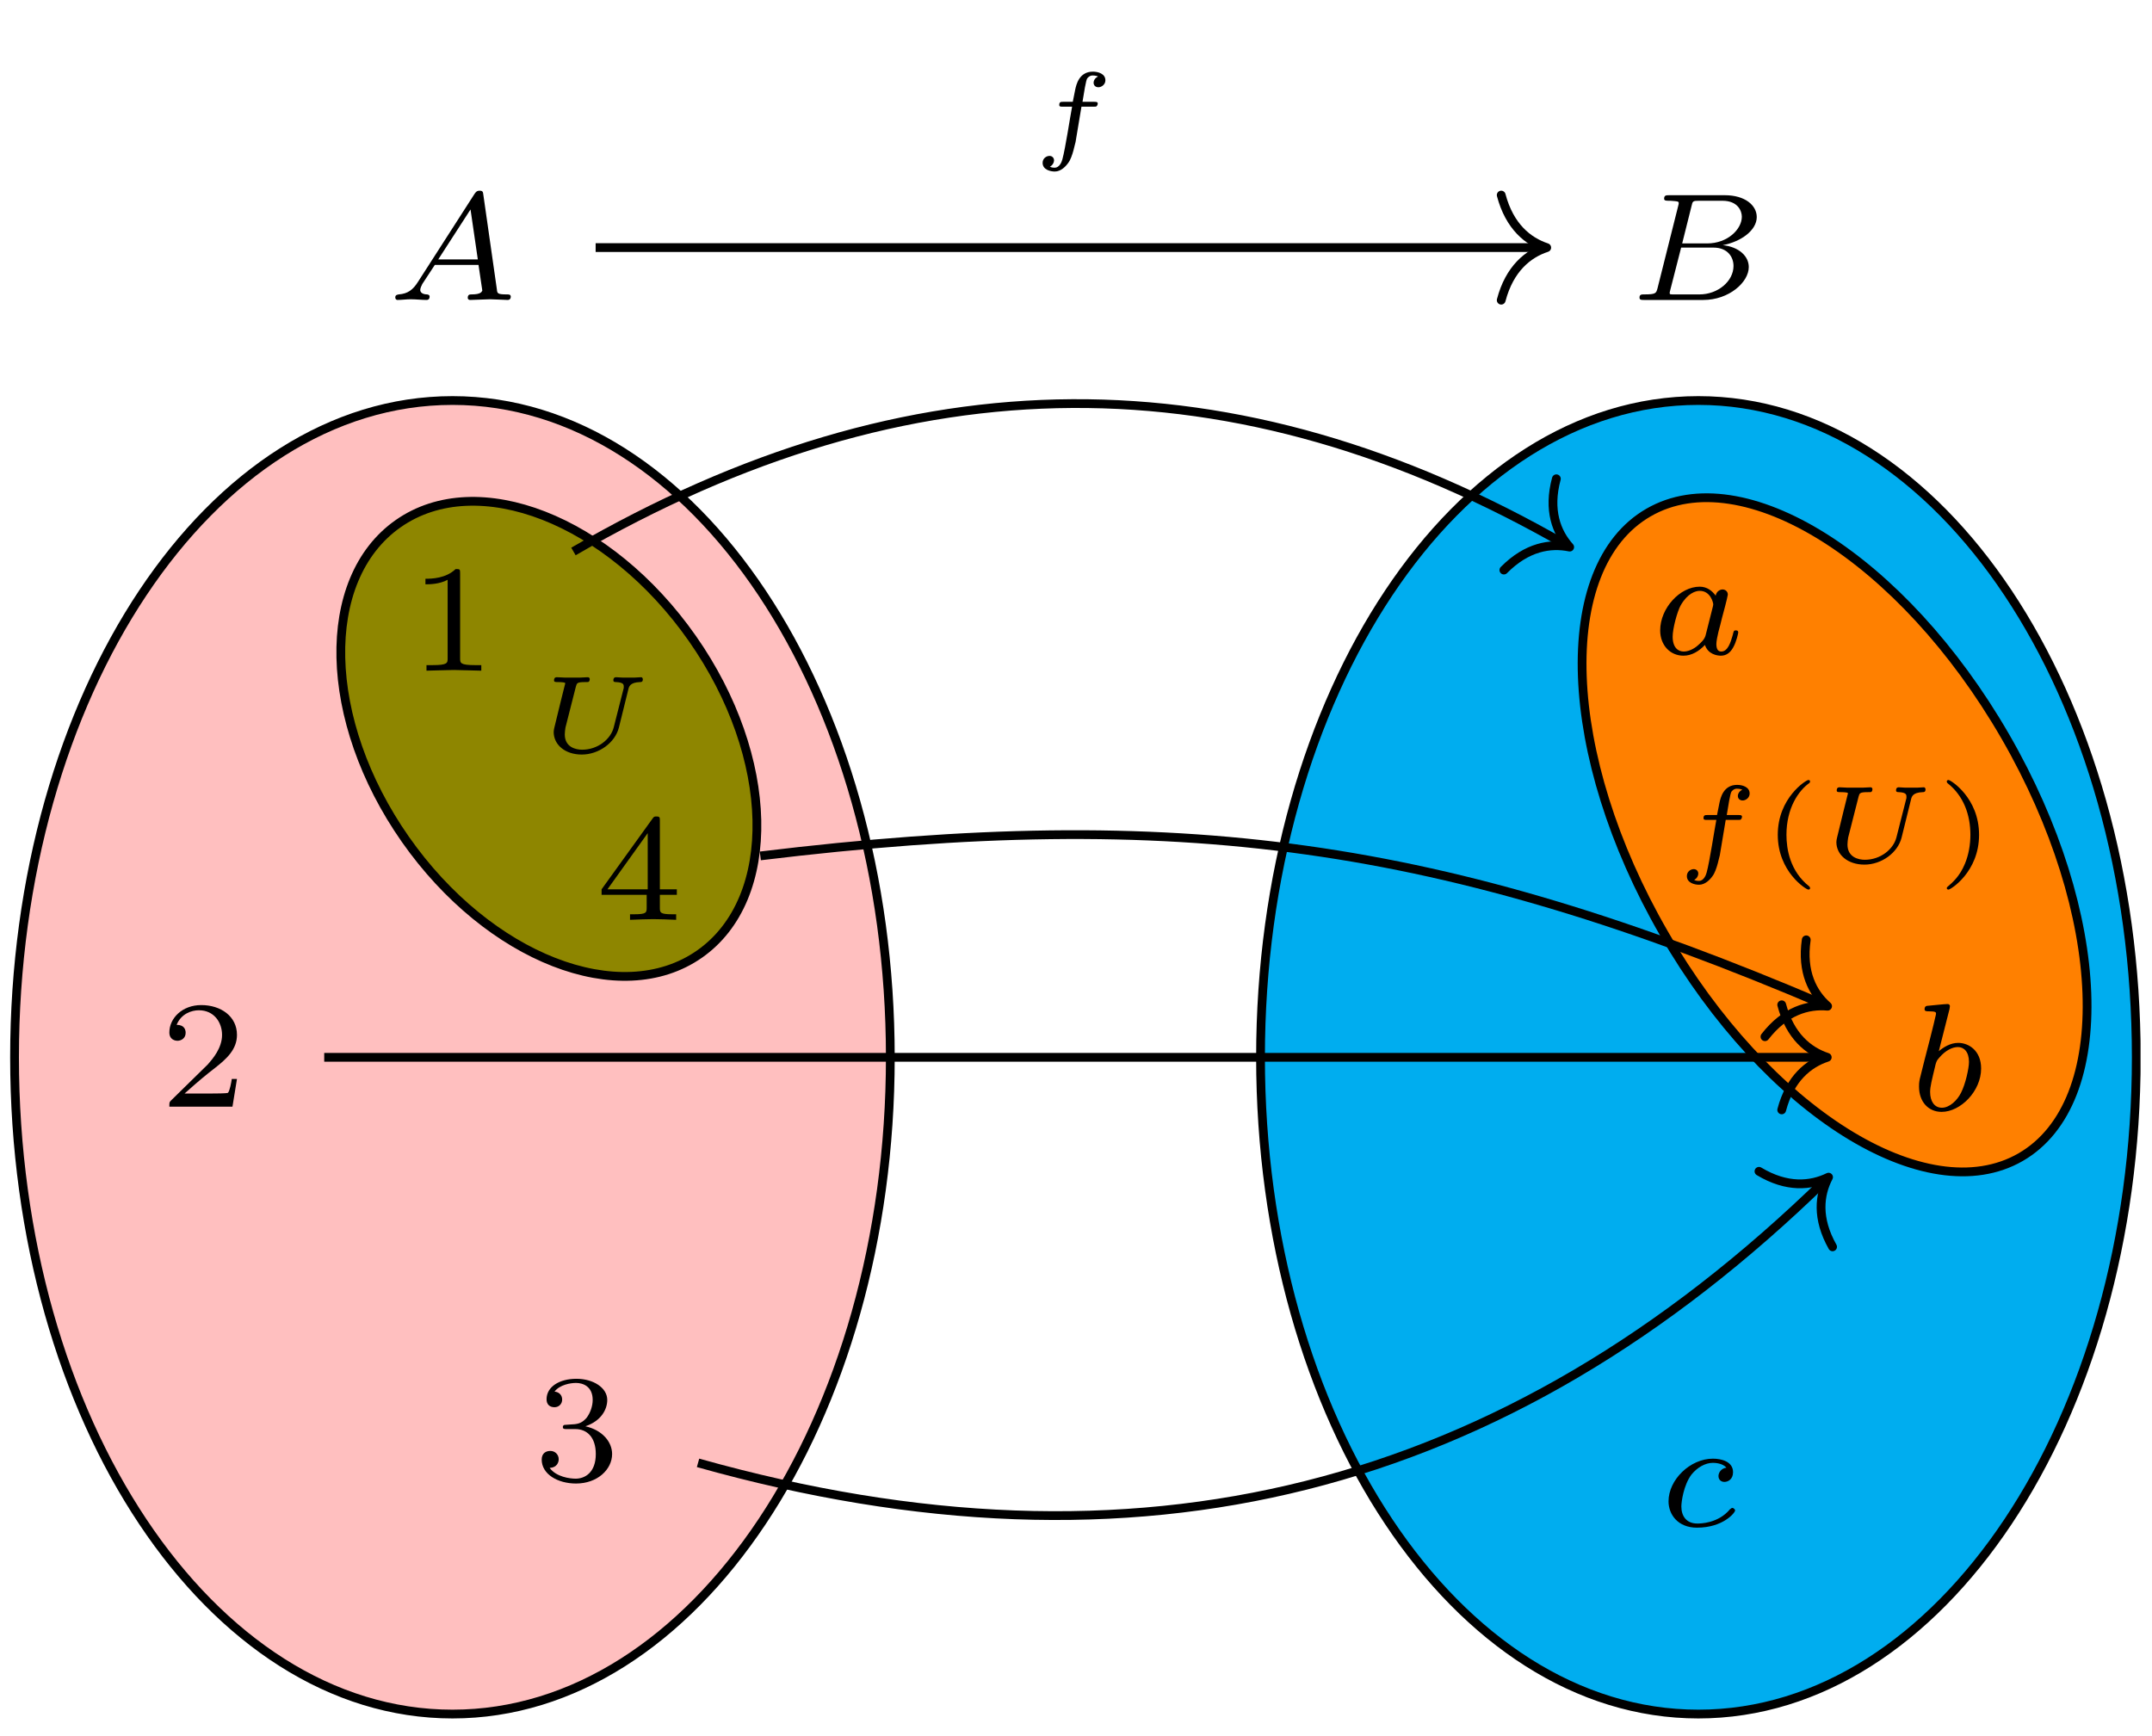 <?xml version="1.0" encoding="UTF-8"?>
<svg xmlns="http://www.w3.org/2000/svg" xmlns:xlink="http://www.w3.org/1999/xlink" width="96.942pt" height="78.206pt" viewBox="0 0 96.942 78.206" version="1.2">
<defs>
<g>
<symbol overflow="visible" id="glyph0-0">
<path style="stroke:none;" d=""/>
</symbol>
<symbol overflow="visible" id="glyph0-1">
<path style="stroke:none;" d="M 2.344 -1.906 L 2.906 -1.906 C 3 -1.906 3.016 -1.906 3.031 -1.938 C 3.062 -1.953 3.078 -2.016 3.078 -2.047 C 3.078 -2.125 3 -2.125 2.922 -2.125 L 2.391 -2.125 C 2.453 -2.5 2.547 -3.125 2.609 -3.188 C 2.688 -3.281 2.766 -3.312 2.844 -3.312 C 2.875 -3.312 2.984 -3.312 3.094 -3.266 C 2.891 -3.172 2.891 -3 2.891 -2.984 C 2.891 -2.859 2.984 -2.781 3.109 -2.781 C 3.234 -2.781 3.422 -2.891 3.422 -3.094 C 3.422 -3.391 3.094 -3.484 2.859 -3.484 C 2.234 -3.484 2.109 -2.891 2.062 -2.672 C 2.016 -2.453 2.047 -2.594 1.953 -2.125 L 1.516 -2.125 C 1.422 -2.125 1.344 -2.125 1.344 -1.984 C 1.344 -1.906 1.406 -1.906 1.5 -1.906 L 1.922 -1.906 C 1.828 -1.422 1.625 -0.047 1.484 0.469 C 1.453 0.594 1.344 0.844 1.141 0.844 C 1.109 0.844 1 0.844 0.922 0.797 C 1.047 0.734 1.109 0.609 1.109 0.516 C 1.109 0.391 1.016 0.312 0.906 0.312 C 0.766 0.312 0.594 0.422 0.594 0.625 C 0.594 0.938 0.953 1.016 1.141 1.016 C 1.422 1.016 1.641 0.781 1.75 0.625 C 1.953 0.359 2.062 -0.297 2.078 -0.312 Z M 2.344 -1.906 "/>
</symbol>
<symbol overflow="visible" id="glyph0-2">
<path style="stroke:none;" d="M 4.062 -2.812 C 4.094 -2.953 4.141 -3.141 4.594 -3.156 C 4.641 -3.156 4.719 -3.156 4.719 -3.281 C 4.719 -3.312 4.703 -3.375 4.641 -3.375 C 4.547 -3.375 4.453 -3.359 4.359 -3.359 C 4.266 -3.359 4.172 -3.359 4.078 -3.359 C 3.984 -3.359 3.891 -3.359 3.797 -3.359 C 3.703 -3.359 3.594 -3.375 3.516 -3.375 C 3.484 -3.375 3.391 -3.375 3.391 -3.234 C 3.391 -3.156 3.469 -3.156 3.516 -3.156 C 3.844 -3.141 3.859 -3.047 3.859 -2.953 C 3.859 -2.938 3.859 -2.906 3.859 -2.891 L 3.406 -1.109 C 3.266 -0.578 2.688 -0.109 1.984 -0.109 C 1.703 -0.109 1.203 -0.219 1.203 -0.797 C 1.203 -0.906 1.219 -1 1.234 -1.109 L 1.703 -2.953 C 1.75 -3.109 1.75 -3.156 2.125 -3.156 C 2.25 -3.156 2.266 -3.156 2.281 -3.172 C 2.312 -3.188 2.328 -3.25 2.328 -3.281 C 2.328 -3.297 2.328 -3.375 2.234 -3.375 C 2.141 -3.375 2.016 -3.359 1.906 -3.359 C 1.797 -3.359 1.672 -3.359 1.547 -3.359 C 1.422 -3.359 1.312 -3.359 1.188 -3.359 C 1.078 -3.359 0.953 -3.375 0.844 -3.375 C 0.812 -3.375 0.719 -3.375 0.719 -3.234 C 0.719 -3.156 0.781 -3.156 0.906 -3.156 C 0.953 -3.156 1.109 -3.156 1.219 -3.125 C 1.219 -3.062 1.219 -3.047 1.203 -3.016 C 1.188 -2.969 1.062 -2.438 1.031 -2.328 C 0.938 -1.922 0.828 -1.516 0.734 -1.109 C 0.719 -1.047 0.703 -0.969 0.703 -0.906 C 0.703 -0.344 1.203 0.109 1.969 0.109 C 2.734 0.109 3.469 -0.422 3.641 -1.109 Z M 4.062 -2.812 "/>
</symbol>
<symbol overflow="visible" id="glyph1-0">
<path style="stroke:none;" d=""/>
</symbol>
<symbol overflow="visible" id="glyph1-1">
<path style="stroke:none;" d="M 2.172 -3.578 C 2.172 -3.594 2.188 -3.609 2.188 -3.641 C 2.188 -3.656 2.188 -3.703 2.109 -3.703 C 2.016 -3.703 0.734 -2.906 0.734 -1.234 C 0.734 0.438 2.016 1.234 2.109 1.234 C 2.188 1.234 2.188 1.188 2.188 1.172 C 2.188 1.125 2.172 1.109 2.156 1.094 C 1.281 0.406 1.125 -0.594 1.125 -1.234 C 1.125 -2.438 1.672 -3.234 2.172 -3.578 Z M 2.172 -3.578 "/>
</symbol>
<symbol overflow="visible" id="glyph1-2">
<path style="stroke:none;" d="M 1.938 -1.234 C 1.938 -2.906 0.656 -3.703 0.562 -3.703 C 0.484 -3.703 0.484 -3.641 0.484 -3.641 C 0.484 -3.625 0.484 -3.594 0.516 -3.562 C 1.25 -2.984 1.547 -2.125 1.547 -1.234 C 1.547 -0.797 1.469 -0.328 1.297 0.078 C 1.062 0.641 0.75 0.906 0.516 1.109 C 0.5 1.125 0.484 1.141 0.484 1.172 C 0.484 1.172 0.484 1.234 0.562 1.234 C 0.656 1.234 1.938 0.438 1.938 -1.234 Z M 1.938 -1.234 "/>
</symbol>
<symbol overflow="visible" id="glyph2-0">
<path style="stroke:none;" d=""/>
</symbol>
<symbol overflow="visible" id="glyph2-1">
<path style="stroke:none;" d="M 1.422 -0.828 C 1.188 -0.453 0.953 -0.281 0.547 -0.25 C 0.484 -0.234 0.391 -0.234 0.391 -0.109 C 0.391 -0.031 0.453 0 0.484 0 C 0.672 0 0.891 -0.031 1.078 -0.031 C 1.312 -0.031 1.594 0 1.797 0 C 1.828 0 1.938 0 1.938 -0.156 C 1.938 -0.234 1.844 -0.25 1.812 -0.25 C 1.766 -0.25 1.516 -0.266 1.516 -0.453 C 1.516 -0.531 1.578 -0.656 1.609 -0.719 L 2.172 -1.578 L 4.141 -1.578 L 4.312 -0.422 C 4.281 -0.359 4.234 -0.25 3.828 -0.25 C 3.75 -0.25 3.656 -0.25 3.656 -0.094 C 3.656 -0.062 3.672 0 3.766 0 C 3.969 0 4.453 -0.031 4.656 -0.031 C 4.781 -0.031 4.938 -0.016 5.062 -0.016 C 5.188 -0.016 5.328 0 5.453 0 C 5.547 0 5.594 -0.062 5.594 -0.141 C 5.594 -0.25 5.516 -0.25 5.406 -0.25 C 5 -0.25 4.984 -0.297 4.969 -0.469 L 4.359 -4.734 C 4.344 -4.875 4.328 -4.922 4.188 -4.922 C 4.062 -4.922 4.016 -4.859 3.953 -4.766 Z M 2.328 -1.828 L 3.781 -4.078 L 4.109 -1.828 Z M 2.328 -1.828 "/>
</symbol>
<symbol overflow="visible" id="glyph2-2">
<path style="stroke:none;" d="M 1.312 -0.531 C 1.25 -0.297 1.234 -0.25 0.703 -0.25 C 0.594 -0.25 0.5 -0.25 0.5 -0.109 C 0.5 0 0.578 0 0.703 0 L 3.375 0 C 4.531 0 5.422 -0.797 5.422 -1.484 C 5.422 -1.969 4.984 -2.391 4.25 -2.469 C 5.078 -2.625 5.781 -3.141 5.781 -3.734 C 5.781 -4.266 5.25 -4.719 4.344 -4.719 L 1.844 -4.719 C 1.703 -4.719 1.609 -4.719 1.609 -4.562 C 1.609 -4.469 1.703 -4.469 1.844 -4.469 C 1.844 -4.469 1.969 -4.469 2.094 -4.453 C 2.25 -4.438 2.266 -4.422 2.266 -4.359 C 2.266 -4.344 2.266 -4.312 2.234 -4.203 Z M 2.422 -2.547 L 2.844 -4.234 C 2.891 -4.453 2.906 -4.469 3.188 -4.469 L 4.234 -4.469 C 4.938 -4.469 5.109 -4 5.109 -3.75 C 5.109 -3.188 4.469 -2.547 3.547 -2.547 Z M 2.078 -0.25 C 1.875 -0.25 1.859 -0.25 1.859 -0.312 C 1.859 -0.328 1.859 -0.359 1.891 -0.469 L 2.375 -2.359 L 3.828 -2.359 C 4.484 -2.359 4.734 -1.922 4.734 -1.531 C 4.734 -0.844 4.031 -0.25 3.203 -0.25 Z M 2.078 -0.25 "/>
</symbol>
<symbol overflow="visible" id="glyph2-3">
<path style="stroke:none;" d="M 2.922 -2.641 C 2.766 -2.859 2.531 -3.047 2.203 -3.047 C 1.312 -3.047 0.422 -2.078 0.422 -1.078 C 0.422 -0.406 0.875 0.062 1.469 0.062 C 1.844 0.062 2.172 -0.141 2.438 -0.422 C 2.578 0 2.984 0.062 3.156 0.062 C 3.406 0.062 3.578 -0.078 3.703 -0.297 C 3.859 -0.562 3.938 -0.953 3.938 -0.984 C 3.938 -1.078 3.859 -1.078 3.828 -1.078 C 3.734 -1.078 3.734 -1.047 3.688 -0.859 C 3.594 -0.531 3.469 -0.125 3.172 -0.125 C 3 -0.125 2.953 -0.281 2.953 -0.469 C 2.953 -0.578 3 -0.828 3.047 -1.016 C 3.094 -1.188 3.172 -1.484 3.203 -1.625 L 3.344 -2.156 C 3.391 -2.328 3.469 -2.656 3.469 -2.688 C 3.469 -2.844 3.344 -2.922 3.234 -2.922 C 3.109 -2.922 2.953 -2.828 2.922 -2.641 Z M 2.469 -0.859 C 2.422 -0.672 2.266 -0.531 2.125 -0.406 C 2.062 -0.344 1.781 -0.125 1.484 -0.125 C 1.234 -0.125 0.984 -0.297 0.984 -0.797 C 0.984 -1.156 1.188 -1.922 1.344 -2.203 C 1.656 -2.75 2.016 -2.859 2.203 -2.859 C 2.688 -2.859 2.812 -2.328 2.812 -2.25 C 2.812 -2.219 2.797 -2.172 2.797 -2.156 Z M 2.469 -0.859 "/>
</symbol>
<symbol overflow="visible" id="glyph2-4">
<path style="stroke:none;" d="M 1.828 -4.578 C 1.828 -4.594 1.844 -4.688 1.844 -4.703 C 1.844 -4.734 1.828 -4.797 1.734 -4.797 C 1.609 -4.797 1.031 -4.734 0.859 -4.719 C 0.797 -4.719 0.703 -4.703 0.703 -4.562 C 0.703 -4.469 0.797 -4.469 0.891 -4.469 C 1.219 -4.469 1.219 -4.422 1.219 -4.359 C 1.219 -4.312 1.141 -4.047 1.109 -3.875 L 0.953 -3.25 C 0.891 -3.016 0.5 -1.5 0.484 -1.406 C 0.453 -1.25 0.453 -1.156 0.453 -1.078 C 0.453 -0.375 0.891 0.062 1.469 0.062 C 2.328 0.062 3.25 -0.875 3.25 -1.891 C 3.25 -2.703 2.688 -3.047 2.219 -3.047 C 1.859 -3.047 1.547 -2.844 1.344 -2.672 Z M 1.484 -0.125 C 1.141 -0.125 0.953 -0.422 0.953 -0.828 C 0.953 -1.078 1.016 -1.312 1.203 -2.094 C 1.25 -2.234 1.25 -2.25 1.375 -2.391 C 1.641 -2.703 1.953 -2.859 2.203 -2.859 C 2.469 -2.859 2.703 -2.656 2.703 -2.188 C 2.703 -1.906 2.547 -1.188 2.344 -0.797 C 2.172 -0.453 1.828 -0.125 1.484 -0.125 Z M 1.484 -0.125 "/>
</symbol>
<symbol overflow="visible" id="glyph2-5">
<path style="stroke:none;" d="M 3.031 -2.641 C 2.781 -2.609 2.672 -2.406 2.672 -2.266 C 2.672 -2.078 2.812 -2 2.938 -2 C 3.094 -2 3.328 -2.109 3.328 -2.438 C 3.328 -2.922 2.797 -3.047 2.422 -3.047 C 1.391 -3.047 0.422 -2.094 0.422 -1.125 C 0.422 -0.531 0.844 0.062 1.703 0.062 C 2.875 0.062 3.422 -0.609 3.422 -0.719 C 3.422 -0.75 3.359 -0.828 3.297 -0.828 C 3.266 -0.828 3.25 -0.812 3.188 -0.766 C 2.656 -0.125 1.844 -0.125 1.719 -0.125 C 1.219 -0.125 1 -0.469 1 -0.891 C 1 -1.094 1.094 -1.844 1.453 -2.328 C 1.719 -2.656 2.078 -2.859 2.422 -2.859 C 2.516 -2.859 2.859 -2.844 3.031 -2.641 Z M 3.031 -2.641 "/>
</symbol>
<symbol overflow="visible" id="glyph3-0">
<path style="stroke:none;" d=""/>
</symbol>
<symbol overflow="visible" id="glyph3-1">
<path style="stroke:none;" d="M 2.312 -4.391 C 2.312 -4.578 2.297 -4.578 2.109 -4.578 C 1.672 -4.156 1.031 -4.141 0.75 -4.141 L 0.75 -3.891 C 0.922 -3.891 1.375 -3.891 1.75 -4.094 L 1.75 -0.562 C 1.75 -0.344 1.75 -0.25 1.062 -0.25 L 0.797 -0.25 L 0.797 0 C 0.922 0 1.781 -0.031 2.031 -0.031 C 2.25 -0.031 3.109 0 3.266 0 L 3.266 -0.25 L 3 -0.25 C 2.312 -0.25 2.312 -0.344 2.312 -0.562 Z M 2.312 -4.391 "/>
</symbol>
<symbol overflow="visible" id="glyph3-2">
<path style="stroke:none;" d="M 3.656 -1.125 L 3.656 -1.375 L 2.891 -1.375 L 2.891 -4.469 C 2.891 -4.609 2.891 -4.656 2.734 -4.656 C 2.656 -4.656 2.625 -4.656 2.562 -4.562 L 0.266 -1.375 L 0.266 -1.125 L 2.297 -1.125 L 2.297 -0.562 C 2.297 -0.328 2.297 -0.25 1.734 -0.25 L 1.547 -0.25 L 1.547 0 C 1.906 -0.016 2.344 -0.031 2.594 -0.031 C 2.844 -0.031 3.281 -0.016 3.625 0 L 3.625 -0.25 L 3.453 -0.25 C 2.891 -0.25 2.891 -0.328 2.891 -0.562 L 2.891 -1.125 Z M 2.344 -3.906 L 2.344 -1.375 L 0.531 -1.375 Z M 2.344 -3.906 "/>
</symbol>
<symbol overflow="visible" id="glyph3-3">
<path style="stroke:none;" d="M 3.484 -1.25 L 3.25 -1.25 C 3.234 -1.109 3.156 -0.703 3.078 -0.625 C 3.016 -0.594 2.484 -0.594 2.391 -0.594 L 1.125 -0.594 C 1.844 -1.234 2.078 -1.422 2.5 -1.75 C 3.016 -2.156 3.484 -2.578 3.484 -3.234 C 3.484 -4.078 2.75 -4.578 1.875 -4.578 C 1.016 -4.578 0.438 -3.984 0.438 -3.344 C 0.438 -3 0.734 -2.969 0.797 -2.969 C 0.969 -2.969 1.172 -3.078 1.172 -3.328 C 1.172 -3.453 1.125 -3.688 0.766 -3.688 C 0.969 -4.188 1.438 -4.344 1.766 -4.344 C 2.453 -4.344 2.812 -3.797 2.812 -3.234 C 2.812 -2.641 2.391 -2.156 2.172 -1.906 L 0.5 -0.266 C 0.438 -0.203 0.438 -0.188 0.438 0 L 3.281 0 Z M 3.484 -1.25 "/>
</symbol>
<symbol overflow="visible" id="glyph3-4">
<path style="stroke:none;" d="M 1.891 -2.312 C 2.422 -2.312 2.812 -1.938 2.812 -1.188 C 2.812 -0.344 2.312 -0.078 1.906 -0.078 C 1.641 -0.078 1.031 -0.156 0.734 -0.562 C 1.062 -0.578 1.141 -0.812 1.141 -0.953 C 1.141 -1.172 0.969 -1.328 0.766 -1.328 C 0.562 -1.328 0.375 -1.219 0.375 -0.938 C 0.375 -0.281 1.094 0.141 1.922 0.141 C 2.891 0.141 3.547 -0.5 3.547 -1.188 C 3.547 -1.734 3.109 -2.266 2.344 -2.438 C 3.078 -2.688 3.328 -3.219 3.328 -3.625 C 3.328 -4.172 2.703 -4.578 1.938 -4.578 C 1.172 -4.578 0.594 -4.219 0.594 -3.656 C 0.594 -3.422 0.734 -3.297 0.953 -3.297 C 1.156 -3.297 1.297 -3.453 1.297 -3.641 C 1.297 -3.844 1.156 -3.984 0.953 -4 C 1.188 -4.312 1.672 -4.391 1.922 -4.391 C 2.234 -4.391 2.672 -4.234 2.672 -3.625 C 2.672 -3.344 2.562 -3.031 2.391 -2.812 C 2.156 -2.547 1.969 -2.531 1.625 -2.516 C 1.453 -2.5 1.438 -2.5 1.406 -2.5 C 1.391 -2.5 1.328 -2.484 1.328 -2.406 C 1.328 -2.312 1.391 -2.312 1.516 -2.312 Z M 1.891 -2.312 "/>
</symbol>
</g>
<clipPath id="clip1">
  <path d="M 0.457 18 L 41 18 L 41 77.422 L 0.457 77.422 Z M 0.457 18 "/>
</clipPath>
<clipPath id="clip2">
  <path d="M 0.457 12 L 46 12 L 46 77.422 L 0.457 77.422 Z M 0.457 12 "/>
</clipPath>
<clipPath id="clip3">
  <path d="M 56 18 L 96.426 18 L 96.426 77.422 L 56 77.422 Z M 56 18 "/>
</clipPath>
<clipPath id="clip4">
  <path d="M 51 12 L 96.426 12 L 96.426 77.422 L 51 77.422 Z M 51 12 "/>
</clipPath>
<clipPath id="clip5">
  <path d="M 65 16 L 96.426 16 L 96.426 59 L 65 59 Z M 65 16 "/>
</clipPath>
</defs>
<g id="surface1">
<g clip-path="url(#clip1)" clip-rule="nonzero">
<path style=" stroke:none;fill-rule:nonzero;fill:rgb(100%,75%,75%);fill-opacity:1;" d="M 40.105 47.637 C 40.105 31.293 31.273 18.047 20.383 18.047 C 9.488 18.047 0.656 31.293 0.656 47.637 C 0.656 63.977 9.488 77.223 20.383 77.223 C 31.273 77.223 40.105 63.977 40.105 47.637 Z M 40.105 47.637 "/>
</g>
<g clip-path="url(#clip2)" clip-rule="nonzero">
<path style="fill:none;stroke-width:0.399;stroke-linecap:butt;stroke-linejoin:miter;stroke:rgb(0%,0%,0%);stroke-opacity:1;stroke-miterlimit:10;" d="M 19.925 -0.001 C 19.925 16.508 11.003 29.889 0.002 29.889 C -11.003 29.889 -19.925 16.508 -19.925 -0.001 C -19.925 -16.507 -11.003 -29.888 0.002 -29.888 C 11.003 -29.888 19.925 -16.507 19.925 -0.001 Z M 19.925 -0.001 " transform="matrix(0.99,0,0,-0.99,20.381,47.635)"/>
</g>
<g clip-path="url(#clip3)" clip-rule="nonzero">
<path style=" stroke:none;fill-rule:nonzero;fill:rgb(0%,67.839%,93.729%);fill-opacity:1;" d="M 96.23 47.637 C 96.23 31.293 87.398 18.047 76.504 18.047 C 65.609 18.047 56.781 31.293 56.781 47.637 C 56.781 63.977 65.609 77.223 76.504 77.223 C 87.398 77.223 96.23 63.977 96.23 47.637 Z M 96.23 47.637 "/>
</g>
<g clip-path="url(#clip4)" clip-rule="nonzero">
<path style="fill:none;stroke-width:0.399;stroke-linecap:butt;stroke-linejoin:miter;stroke:rgb(0%,0%,0%);stroke-opacity:1;stroke-miterlimit:10;" d="M 76.619 -0.001 C 76.619 16.508 67.698 29.889 56.693 29.889 C 45.687 29.889 36.77 16.508 36.77 -0.001 C 36.77 -16.507 45.687 -29.888 56.693 -29.888 C 67.698 -29.888 76.619 -16.507 76.619 -0.001 Z M 76.619 -0.001 " transform="matrix(0.99,0,0,-0.99,20.381,47.635)"/>
</g>
<path style="fill-rule:nonzero;fill:rgb(55.489%,52.55%,0%);fill-opacity:1;stroke-width:0.399;stroke-linecap:butt;stroke-linejoin:miter;stroke:rgb(0%,0%,0%);stroke-opacity:1;stroke-miterlimit:10;" d="M 10.916 19.061 C 7.128 24.471 1.134 26.811 -2.468 24.286 C -6.075 21.76 -5.929 15.328 -2.141 9.919 C 1.647 4.513 7.637 2.173 11.244 4.698 C 14.85 7.224 14.704 13.655 10.916 19.061 Z M 10.916 19.061 " transform="matrix(0.99,0,0,-0.99,20.381,47.635)"/>
<path style=" stroke:none;fill-rule:nonzero;fill:rgb(100%,50%,0%);fill-opacity:1;" d="M 90.328 33.176 C 85.699 25.156 78.504 20.641 74.258 23.094 C 70.012 25.543 70.324 34.031 74.953 42.051 C 79.582 50.07 86.777 54.582 91.023 52.133 C 95.27 49.68 94.957 41.195 90.328 33.176 Z M 90.328 33.176 "/>
<g clip-path="url(#clip5)" clip-rule="nonzero">
<path style="fill:none;stroke-width:0.399;stroke-linecap:butt;stroke-linejoin:miter;stroke:rgb(0%,0%,0%);stroke-opacity:1;stroke-miterlimit:10;" d="M 70.657 14.606 C 65.981 22.707 58.713 27.269 54.424 24.791 C 50.134 22.317 50.45 13.742 55.126 5.641 C 59.802 -2.46 67.07 -7.017 71.359 -4.543 C 75.649 -2.065 75.333 6.505 70.657 14.606 Z M 70.657 14.606 " transform="matrix(0.99,0,0,-0.99,20.381,47.635)"/>
</g>
<g style="fill:rgb(0%,0%,0%);fill-opacity:1;">
  <use xlink:href="#glyph0-1" x="75.395" y="38.845"/>
</g>
<g style="fill:rgb(0%,0%,0%);fill-opacity:1;">
  <use xlink:href="#glyph1-1" x="79.35" y="38.845"/>
</g>
<g style="fill:rgb(0%,0%,0%);fill-opacity:1;">
  <use xlink:href="#glyph0-2" x="82.021" y="38.845"/>
</g>
<g style="fill:rgb(0%,0%,0%);fill-opacity:1;">
  <use xlink:href="#glyph1-2" x="87.214" y="38.845"/>
</g>
<g style="fill:rgb(0%,0%,0%);fill-opacity:1;">
  <use xlink:href="#glyph2-1" x="17.415" y="13.514"/>
</g>
<g style="fill:rgb(0%,0%,0%);fill-opacity:1;">
  <use xlink:href="#glyph0-2" x="24.239" y="33.886"/>
</g>
<g style="fill:rgb(0%,0%,0%);fill-opacity:1;">
  <use xlink:href="#glyph3-1" x="18.415" y="30.216"/>
</g>
<g style="fill:rgb(0%,0%,0%);fill-opacity:1;">
  <use xlink:href="#glyph3-2" x="26.834" y="41.441"/>
</g>
<g style="fill:rgb(0%,0%,0%);fill-opacity:1;">
  <use xlink:href="#glyph3-3" x="7.191" y="49.86"/>
</g>
<g style="fill:rgb(0%,0%,0%);fill-opacity:1;">
  <use xlink:href="#glyph3-4" x="24.027" y="66.697"/>
</g>
<g style="fill:rgb(0%,0%,0%);fill-opacity:1;">
  <use xlink:href="#glyph2-2" x="73.356" y="13.514"/>
</g>
<g style="fill:rgb(0%,0%,0%);fill-opacity:1;">
  <use xlink:href="#glyph2-3" x="74.365" y="29.479"/>
</g>
<g style="fill:rgb(0%,0%,0%);fill-opacity:1;">
  <use xlink:href="#glyph2-4" x="85.994" y="50.032"/>
</g>
<g style="fill:rgb(0%,0%,0%);fill-opacity:1;">
  <use xlink:href="#glyph2-5" x="74.741" y="68.765"/>
</g>
<path style="fill:none;stroke-width:0.399;stroke-linecap:butt;stroke-linejoin:miter;stroke:rgb(0%,0%,0%);stroke-opacity:1;stroke-miterlimit:10;" d="M 6.516 36.849 L 49.594 36.849 " transform="matrix(0.99,0,0,-0.99,20.381,47.635)"/>
<path style="fill:none;stroke-width:0.399;stroke-linecap:round;stroke-linejoin:round;stroke:rgb(0%,0%,0%);stroke-opacity:1;stroke-miterlimit:10;" d="M -2.071 2.39 C -1.693 0.957 -0.848 0.279 0 -0.001 C -0.848 -0.278 -1.693 -0.956 -2.071 -2.393 " transform="matrix(0.99,0,0,-0.99,69.676,11.155)"/>
<g style="fill:rgb(0%,0%,0%);fill-opacity:1;">
  <use xlink:href="#glyph0-1" x="46.373" y="6.712"/>
</g>
<path style="fill:none;stroke-width:0.399;stroke-linecap:butt;stroke-linejoin:miter;stroke:rgb(0%,0%,0%);stroke-opacity:1;stroke-miterlimit:10;" d="M 5.506 23.019 C 20.856 31.925 35.625 31.961 50.667 23.319 " transform="matrix(0.99,0,0,-0.99,20.381,47.635)"/>
<path style="fill:none;stroke-width:0.399;stroke-linecap:round;stroke-linejoin:round;stroke:rgb(0%,0%,0%);stroke-opacity:1;stroke-miterlimit:10;" d="M -2.071 2.39 C -1.694 0.958 -0.85 0.28 0 0.001 C -0.851 -0.279 -1.693 -0.958 -2.072 -2.393 " transform="matrix(0.86,0.494,0.494,-0.86,70.71,24.649)"/>
<path style="fill:none;stroke-width:0.399;stroke-linecap:butt;stroke-linejoin:miter;stroke:rgb(0%,0%,0%);stroke-opacity:1;stroke-miterlimit:10;" d="M 14.01 9.165 C 33.112 11.485 45.06 9.792 62.394 2.406 " transform="matrix(0.99,0,0,-0.99,20.381,47.635)"/>
<path style="fill:none;stroke-width:0.399;stroke-linecap:round;stroke-linejoin:round;stroke:rgb(0%,0%,0%);stroke-opacity:1;stroke-miterlimit:10;" d="M -2.072 2.389 C -1.693 0.958 -0.851 0.277 -0 -0.002 C -0.85 -0.278 -1.695 -0.955 -2.072 -2.391 " transform="matrix(0.913,0.389,0.389,-0.913,82.329,45.33)"/>
<path style="fill:none;stroke-width:0.399;stroke-linecap:butt;stroke-linejoin:miter;stroke:rgb(0%,0%,0%);stroke-opacity:1;stroke-miterlimit:10;" d="M -5.834 -0.001 L 62.363 -0.001 " transform="matrix(0.99,0,0,-0.99,20.381,47.635)"/>
<path style="fill:none;stroke-width:0.399;stroke-linecap:round;stroke-linejoin:round;stroke:rgb(0%,0%,0%);stroke-opacity:1;stroke-miterlimit:10;" d="M -2.073 2.39 C -1.694 0.957 -0.85 0.279 -0.001 -0.001 C -0.85 -0.278 -1.694 -0.956 -2.073 -2.393 " transform="matrix(0.99,0,0,-0.99,82.314,47.635)"/>
<path style="fill:none;stroke-width:0.399;stroke-linecap:butt;stroke-linejoin:miter;stroke:rgb(0%,0%,0%);stroke-opacity:1;stroke-miterlimit:10;" d="M 11.176 -18.456 C 31.186 -24.083 47.881 -19.83 62.473 -5.593 " transform="matrix(0.99,0,0,-0.99,20.381,47.635)"/>
<path style="fill:none;stroke-width:0.399;stroke-linecap:round;stroke-linejoin:round;stroke:rgb(0%,0%,0%);stroke-opacity:1;stroke-miterlimit:10;" d="M -2.073 2.392 C -1.694 0.955 -0.851 0.281 0.002 -0.001 C -0.852 -0.279 -1.695 -0.957 -2.073 -2.392 " transform="matrix(0.711,-0.693,-0.693,-0.711,82.369,53.036)"/>
</g>
</svg>
